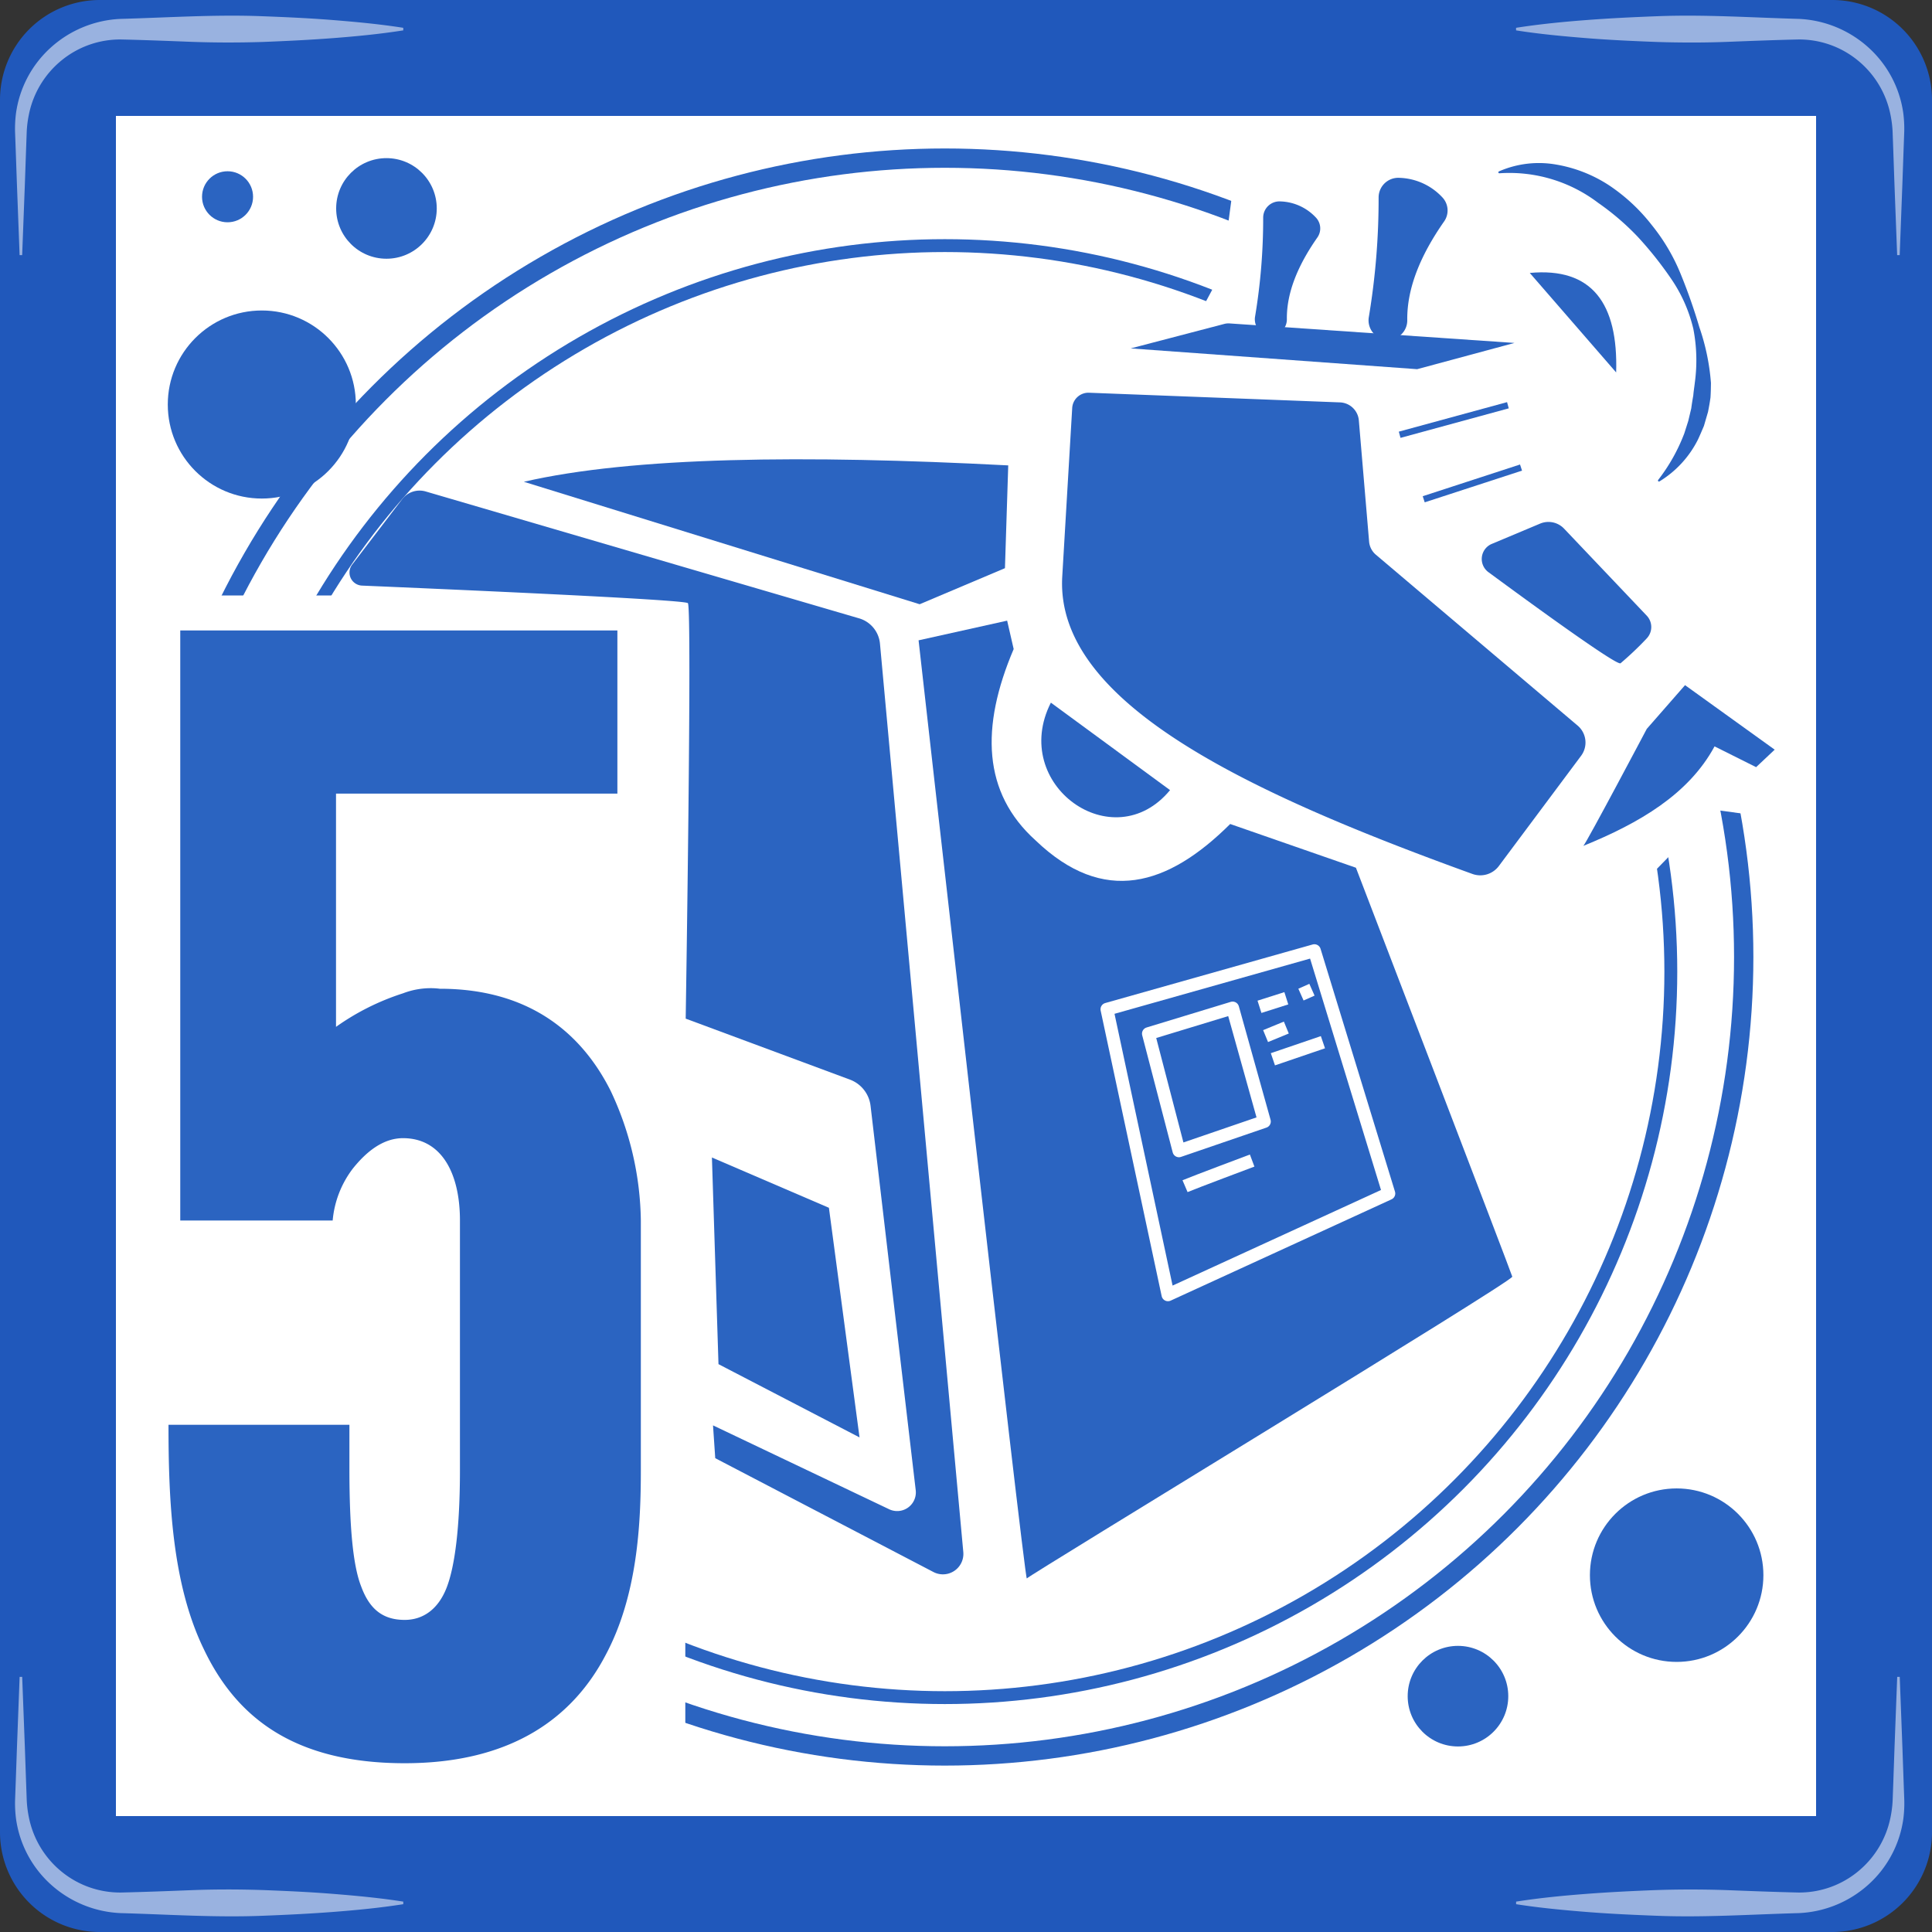 <svg xmlns="http://www.w3.org/2000/svg" viewBox="0 0 300 300"><rect x="0" y="0" width="300" height="300" fill="#333333" stroke="none"/><title>Asset 3background</title><rect x="9" y="9" width="282" height="282" rx="6.5" fill="#fff"/><path d="M282,18V282H18V18H282m2.5-18H15.5A15.5,15.5,0,0,0,0,15.5v269A15.5,15.5,0,0,0,15.5,300h269A15.5,15.5,0,0,0,300,284.5V15.5A15.5,15.5,0,0,0,284.5,0Z" fill="#2058bb"/><circle cx="146.71" cy="148.608" r="124.053" fill="#fff" stroke="#2b64c1" stroke-linejoin="round" stroke-width="3"/><circle cx="146.71" cy="150.872" r="112.734" fill="#fff" stroke="#2b64c1" stroke-linejoin="round" stroke-width="2"/><rect x="18.582" y="92.468" width="87.833" height="186.08" rx="5.305" fill="#fff"/><path d="M62.839,275.794c-16.184,0-26.983-6.182-33.016-18.9-4.971-10.239-5.657-23.19-5.657-35.657a2,2,0,0,1,2-2H54.257a2,2,0,0,1,2,2V228.1c0,8.893.55,14.616,1.681,17.5,1.2,3.278,2.826,3.941,4.9,3.941,2.115,0,3.676-1.245,4.638-3.7,1.253-3.192,1.943-9.406,1.943-17.5V189.517c0-3.242-.667-10.783-6.843-10.783-2.028,0-4.127,1.34-6.239,3.983a13.7,13.7,0,0,0-2.684,6.8,2,2,0,0,1-2,2H27.99a2,2,0,0,1-2-2V97.9a2,2,0,0,1,2-2H95.867a2,2,0,0,1,2,2v25.331a2,2,0,0,1-2,2H54.176v30.581a36.086,36.086,0,0,1,7.749-3.462,14.032,14.032,0,0,1,4.966-.906,13.047,13.047,0,0,1,1.533.089c12.892.038,22.638,5.9,28.191,16.963a50.436,50.436,0,0,1,4.9,21.02v38.824c0,8.818-.648,20.149-5.7,29.588C89.628,269.777,78.531,275.794,62.839,275.794Z" fill="#2b64c1"/><path d="M95.868,97.9v25.331H52.176v36.219a37.912,37.912,0,0,1,10.4-5.207,12.058,12.058,0,0,1,4.314-.8,10.979,10.979,0,0,1,1.407.089c14.567,0,22.369,7.575,26.528,15.86a48.459,48.459,0,0,1,4.684,20.123v38.824c0,8.285-.522,19.412-5.463,28.644-4.942,9.469-14.3,16.809-31.209,16.809-17.425,0-26.268-7.34-31.209-17.755-4.942-10.181-5.464-23.2-5.464-34.8H54.257V228.1c0,8.76.518,14.914,1.82,18.228,1.3,3.551,3.379,5.209,6.762,5.209,2.86,0,5.2-1.658,6.5-4.972s2.081-9.469,2.081-18.228V189.517c0-7.34-2.86-12.783-8.842-12.783-3.122,0-5.722,2.13-7.8,4.734a15.545,15.545,0,0,0-3.121,8.049H27.99V97.9H95.868m0-4H27.99a4,4,0,0,0-4,4v91.616a4,4,0,0,0,4,4H51.654a4,4,0,0,0,4-4,11.85,11.85,0,0,1,2.3-5.619c1.693-2.1,3.248-3.164,4.624-3.164,4.37,0,4.842,6.142,4.842,8.783v38.824c0,10.985-1.261,15.385-1.8,16.767-.953,2.433-2.232,2.433-2.777,2.433-1.281,0-2.122-.174-3.006-2.586l-.033-.086c-1.024-2.606-1.543-8.247-1.543-16.765v-6.865a4,4,0,0,0-4-4H26.166a4,4,0,0,0-4,4c0,12.706.71,25.927,5.865,36.547,6.383,13.453,17.774,20.008,34.808,20.008,20.548,0,30.242-10.31,34.755-18.959,5.242-9.794,5.917-21.443,5.917-30.494V189.517A52.563,52.563,0,0,0,98.4,167.6c-5.9-11.748-16.218-17.991-29.858-18.064a14.963,14.963,0,0,0-1.651-.09,16.048,16.048,0,0,0-5.616,1.014,35.792,35.792,0,0,0-5.1,2.016V127.232H95.868a4,4,0,0,0,4-4V97.9a4,4,0,0,0-4-4Z" fill="#fff"/><polygon points="111.566 211.824 110.547 179.735 128.714 187.545 133.467 223.199 111.566 211.824" fill="#2b64c1"/><path d="M110.717,221.331l27.345,13.022a2.9,2.9,0,0,0,4.13-2.96l-7.011-59.673a4.97,4.97,0,0,0-3.207-4.079l-25.5-9.468s1.019-63.838.34-64.517c-.568-.567-38.228-2.2-50.6-2.724a2.03,2.03,0,0,1-1.525-3.264l7.756-10.151a3.406,3.406,0,0,1,3.663-1.2l67.294,19.7a4.531,4.531,0,0,1,3.24,3.936l12.938,141.04a3.178,3.178,0,0,1-4.636,3.109l-33.881-17.676Z" fill="#2b64c1"/><path d="M81.345,74.81l61.46,19.016,13.243-5.6.51-15.959C124.81,70.615,98.282,70.918,81.345,74.81Z" fill="#2b64c1"/><path d="M156.388,96.373l-13.752,3.056S159.1,245.61,159.444,245.1,235,198.92,234.827,198.241s-24.279-63.5-24.279-63.5l-19.525-6.791c-9.67,9.621-19.641,12.693-30.221,2.546-8.21-7.394-8.574-17.57-3.4-29.711Z" fill="#2b64c1"/><path d="M181.685,122.689c-8.828,10.7-24.958-.849-18.506-13.583Z" fill="#2b64c1"/><polygon points="169.121 54.21 186.326 48.551 189.721 42.212 191.985 25.234 208.284 26.819 220.961 22.292 230.016 30.894 228.884 46.061 238.845 52.399 245.183 65.303 259.898 87.714 270.084 104.465 277.328 113.747 276.197 127.103 266.236 125.745 256.955 135.252 246.315 137.063 233.638 124.386 169.121 54.21" fill="#fff"/><path d="M169.1,60.983l38.973,1.5a3.057,3.057,0,0,1,2.927,2.8L212.594,84.1a3,3,0,0,0,1.049,2.034l31.328,26.532a3.45,3.45,0,0,1,.536,4.7l-12.768,17.112a3.6,3.6,0,0,1-4.1,1.23c-35.38-12.8-64.7-26.688-63.7-46.07l1.552-26.282A2.524,2.524,0,0,1,169.1,60.983Z" fill="#2b64c1"/><circle cx="260.35" cy="244.591" r="13.469" fill="#2b64c1"/><circle cx="226.394" cy="263.38" r="7.81" fill="#2b64c1"/><circle cx="40.654" cy="62.813" r="14.601" fill="#2b64c1"/><circle cx="60.009" cy="32.365" r="7.81" fill="#2b64c1"/><circle cx="35.334" cy="30.554" r="3.962" fill="#2b64c1"/><path d="M245.862,131.347c.51-.509,9.848-18.166,9.848-18.166l5.942-6.791,13.922,10.017-2.886,2.716-6.452-3.226C262.2,123.345,254.574,127.8,245.862,131.347Z" fill="#2b64c1"/><path d="M231.644,84.457a2.539,2.539,0,0,0-.526,4.386c6.563,4.833,19.878,14.534,20.517,14.151a49.8,49.8,0,0,0,4.029-3.821,2.571,2.571,0,0,0,.036-3.579L242.869,82.088a3.346,3.346,0,0,0-3.721-.781Z" fill="#2b64c1"/><line x1="221.074" y1="77.527" x2="236.185" y2="72.603" fill="none" stroke="#2b64c1" stroke-miterlimit="10"/><line x1="234.147" y1="62.926" x2="217.339" y2="67.51" fill="none" stroke="#2b64c1" stroke-miterlimit="10"/><path d="M175.573,54.1l44.483,3.226,15.11-4.075L190.921,50.22a2.52,2.52,0,0,0-.8.075Z" fill="#2b64c1"/><path d="M199.824,49.526c-.038-4.061,1.687-8.293,4.739-12.653a2.45,2.45,0,0,0-.211-3.071,7.856,7.856,0,0,0-5.56-2.527,2.524,2.524,0,0,0-2.646,2.52,92.39,92.39,0,0,1-1.255,15.339,2.505,2.505,0,0,0,2.815,2.927h0A2.5,2.5,0,0,0,199.824,49.526Z" fill="#2b64c1"/><path d="M218.518,49.671c-.046-4.908,2.038-10.022,5.727-15.292a2.961,2.961,0,0,0-.256-3.711,9.5,9.5,0,0,0-6.719-3.054,3.05,3.05,0,0,0-3.2,3.046A111.546,111.546,0,0,1,212.556,49.2a3.027,3.027,0,0,0,3.4,3.537h0A3.023,3.023,0,0,0,218.518,49.671Z" fill="#2b64c1"/><path d="M257.478,74.529a28.02,28.02,0,0,0,4.061-7.235l.613-1.926.467-1.962c.085-.67.195-1.333.313-2,.053-.674.168-1.344.244-2.021a25.648,25.648,0,0,0-.238-8.332,23.167,23.167,0,0,0-3.4-7.7,56.711,56.711,0,0,0-5.179-6.529,39.646,39.646,0,0,0-6.186-5.317,22.769,22.769,0,0,0-15.345-4.6.153.153,0,0,1-.165-.139.155.155,0,0,1,.088-.152,15.467,15.467,0,0,1,8.8-1.079,21.578,21.578,0,0,1,8.416,3.313,28.425,28.425,0,0,1,6.539,6.12,30.017,30.017,0,0,1,4.483,7.611,86.474,86.474,0,0,1,2.887,8.228,34.467,34.467,0,0,1,1.8,8.656c-.01.75-.021,1.506-.072,2.258-.1.75-.237,1.5-.383,2.237l-.638,2.184c-.3.7-.592,1.4-.912,2.085a16,16,0,0,1-5.99,6.523.153.153,0,0,1-.2-.224Z" fill="#2b64c1"/><path d="M237.543,42.382c9.656-.9,13.737,4.706,13.413,15.45Z" fill="#2b64c1"/><polygon points="171.887 156.716 181.361 201.053 215.655 185.326 204.098 147.621 171.887 156.716" fill="none" stroke="#fff" stroke-linejoin="round" stroke-width="2"/><polygon points="178.329 160.505 183.066 178.695 196.329 174.147 191.403 156.526 178.329 160.505" fill="none" stroke="#fff" stroke-linejoin="round" stroke-width="2"/><path d="M184.013,184.189c1.327-.568,10.421-3.978,10.421-3.978" fill="none" stroke="#fff" stroke-linejoin="round" stroke-width="2"/><line x1="195.571" y1="156.337" x2="199.74" y2="155.011" fill="none" stroke="#fff" stroke-linejoin="round" stroke-width="2"/><line x1="202.013" y1="154.442" x2="203.719" y2="153.684" fill="none" stroke="#fff" stroke-linejoin="round" stroke-width="2"/><line x1="196.519" y1="160.884" x2="199.74" y2="159.558" fill="none" stroke="#fff" stroke-linejoin="round" stroke-width="2"/><line x1="197.655" y1="164.484" x2="205.424" y2="161.832" fill="none" stroke="#fff" stroke-linejoin="round" stroke-width="2"/><line x1="198.982" y1="168.653" x2="205.803" y2="166.379" fill="#2b64c1"/><g opacity="0.54"><path d="M294.59,39.616l-.417-10.96-.191-5.48-.1-2.74a17.088,17.088,0,0,0-.318-2.561,14.548,14.548,0,0,0-5.132-8.533,14.364,14.364,0,0,0-9.21-3.211c-3.6.082-7.291.224-10.931.366s-7.307.136-10.96.021c-3.653-.139-7.306-.3-10.959-.594s-7.307-.633-10.96-1.207v-.4c3.653-.573,7.306-.928,10.96-1.206s7.306-.455,10.959-.593c7.319-.287,14.585.211,21.947.414a17.269,17.269,0,0,1,10.852,4.441,16.856,16.856,0,0,1,5.407,10.172,18.978,18.978,0,0,1,.153,2.891l-.1,2.74-.192,5.48-.416,10.96Z" fill="#fff"/></g><g opacity="0.54"><path d="M3.045,39.616l-.416-10.96-.192-5.48-.1-2.74a18.978,18.978,0,0,1,.153-2.891A16.856,16.856,0,0,1,7.9,7.373,17.269,17.269,0,0,1,18.753,2.932c7.362-.2,14.628-.7,21.947-.414,3.653.138,7.306.3,10.959.593s7.307.633,10.96,1.206v.4c-3.653.574-7.306.929-10.96,1.207s-7.306.455-10.959.594q-5.48.173-10.96-.021c-3.64-.142-7.335-.284-10.931-.366A14.364,14.364,0,0,0,9.6,9.342a14.548,14.548,0,0,0-5.132,8.533,17.088,17.088,0,0,0-.318,2.561l-.1,2.74-.191,5.48-.417,10.96Z" fill="#fff"/></g><g opacity="0.54"><path d="M294.99,260.384l.416,10.96.192,5.48.1,2.74a18.978,18.978,0,0,1-.153,2.891,16.856,16.856,0,0,1-5.407,10.172,17.269,17.269,0,0,1-10.852,4.441c-7.362.2-14.628.7-21.947.415-3.653-.139-7.306-.3-10.959-.594s-7.307-.633-10.96-1.206v-.4c3.653-.574,7.306-.929,10.96-1.207s7.306-.455,10.959-.593q5.48-.174,10.96.02c3.64.142,7.335.284,10.931.366a14.364,14.364,0,0,0,9.21-3.211,14.548,14.548,0,0,0,5.132-8.533,17.088,17.088,0,0,0,.318-2.561l.1-2.74.191-5.48.417-10.96Z" fill="#fff"/></g><g opacity="0.54"><path d="M3.445,260.384l.417,10.96.191,5.48.1,2.74a17.088,17.088,0,0,0,.318,2.561A14.548,14.548,0,0,0,9.6,290.658a14.364,14.364,0,0,0,9.21,3.211c3.6-.082,7.291-.224,10.931-.366s7.307-.136,10.96-.02c3.653.138,7.306.3,10.959.593s7.307.633,10.96,1.207v.4c-3.653.573-7.306.928-10.96,1.206s-7.306.455-10.959.594c-7.319.286-14.585-.212-21.947-.415A17.269,17.269,0,0,1,7.9,292.627a16.856,16.856,0,0,1-5.407-10.172,18.978,18.978,0,0,1-.153-2.891l.1-2.74.192-5.48.416-10.96Z" fill="#fff"/></g></svg>